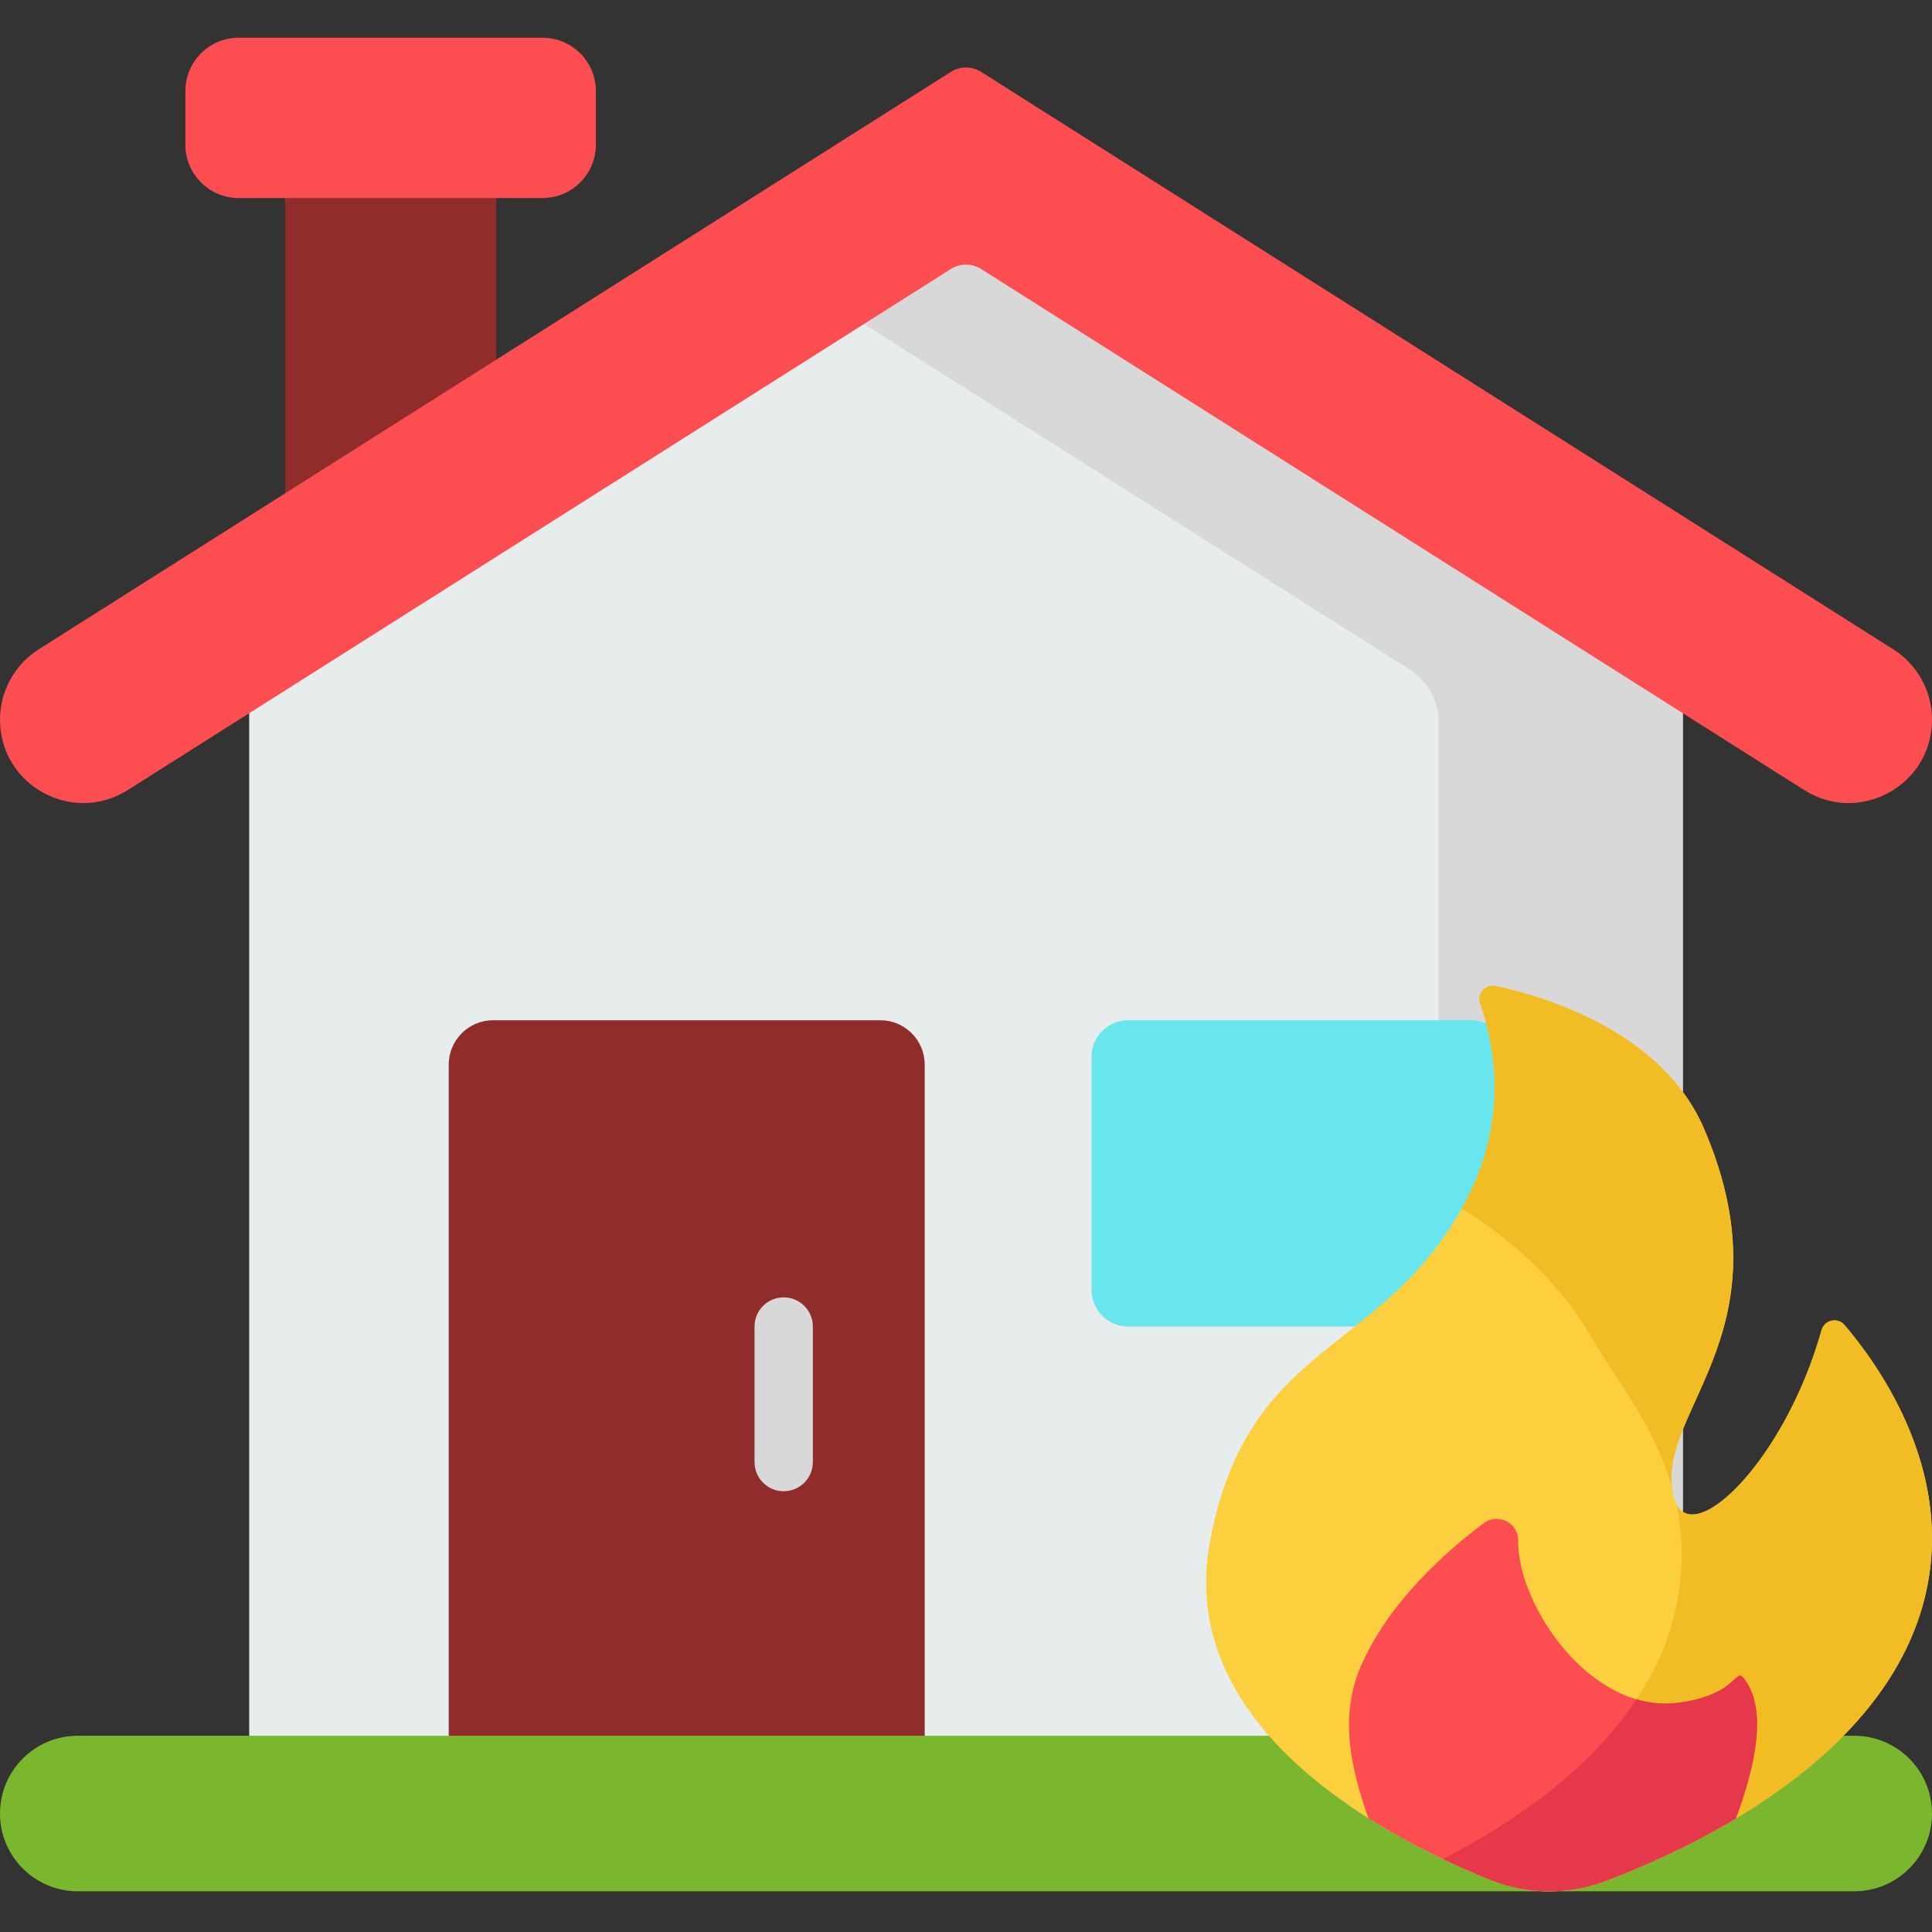 <svg height="512pt" viewBox="0 -10 512 512" width="512pt" xmlns="http://www.w3.org/2000/svg"><rect x="0" y="-10" width="512" height="512" fill="#333333" stroke="none"/><path d="m75.547 29.598h55.941v101.414h-55.941zm0 0" fill="#912c2c"/><path d="m143.777 42.484h-80.52c-7.805 0-14.129-6.328-14.129-14.129v-14.227c0-7.805 6.324-14.129 14.129-14.129h80.52c7.805 0 14.133 6.324 14.133 14.129v14.223c-.004 7.805-6.328 14.133-14.133 14.133zm0 0" fill="#fc4e51"/><path d="m445.961 465.328h-379.922v-310.152l189.961-120.254 189.961 120.254zm0 0" fill="#e7eced"/><path d="m256 34.922-45.863 29.035 163.324 103.391c4.863 3.082 7.809 8.434 7.809 14.191v283.789h64.691v-310.152zm0 0" fill="#d8d8d8"/><path d="m251.992 9.051-241.727 153.023c-6.391 4.047-10.266 11.082-10.266 18.648 0 17.391 19.18 27.949 33.875 18.645l218.117-138.078c2.445-1.551 5.566-1.551 8.016 0l218.117 138.078c14.695 9.305 33.875-1.254 33.875-18.645 0-7.562-3.875-14.602-10.266-18.648l-241.727-153.023c-2.449-1.551-5.566-1.551-8.016 0zm0 0" fill="#fc4e51"/><path d="m245.059 458.527h-126.141v-186.379c0-6.504 5.27-11.773 11.77-11.773h102.598c6.5 0 11.77 5.27 11.77 11.773v186.379zm0 0" fill="#912c2c"/><path d="m389.875 341.539h-90.914c-5.352 0-9.688-4.336-9.688-9.688v-61.789c0-5.352 4.34-9.688 9.688-9.688h90.914c5.352 0 9.688 4.34 9.688 9.688v61.789c0 5.352-4.336 9.688-9.688 9.688zm0 0" fill="#69e6ed"/><path d="m207.684 385.191c-4.27 0-7.727-3.457-7.727-7.723v-35.926c0-4.27 3.461-7.727 7.727-7.727 4.27 0 7.727 3.457 7.727 7.727v35.926c0 4.266-3.457 7.723-7.727 7.723zm0 0" fill="#d8d8d8"/><path d="m491.391 491.211h-470.781c-11.383 0-20.609-9.227-20.609-20.609 0-11.383 9.227-20.609 20.609-20.609h470.781c11.383 0 20.609 9.227 20.609 20.609 0 11.383-9.227 20.609-20.609 20.609zm0 0" fill="#7bb72e"/><path d="m394.898 488.172c9.828 3.957 20.785 4.055 30.688.289 26.555-10.102 78.828-35.535 85.688-81.074 4.578-30.371-13.629-55.902-22.445-66.23-1.844-2.156-5.332-1.383-6.098 1.352-9.828 34.992-34.703 58.715-38.973 44.82-6.832-22.238 31.273-43.359 7.883-98.086-11.004-25.742-41.793-35.043-55.32-37.953-2.691-.578-4.996 2.023-4.074 4.613 3.434 9.684 8.027 30.312-3.855 52.527-22.035 41.188-57.488 36.238-67.691 89.852-9.445 49.625 46.227 78.621 74.199 89.891zm0 0" fill="#fccf3f"/><path d="m451.637 289.242c-11-25.742-41.789-35.043-55.32-37.953-2.688-.578-4.992 2.023-4.07 4.613 3.434 9.684 8.027 30.312-3.855 52.527-.332.621-.672 1.23-1.008 1.832 12.953 8.102 26.207 19.48 35.086 35.359 4.457 7.973 15.422 21.105 20.582 38.277-2.363-21.07 30.773-42.746 8.586-94.656zm0 0" fill="#f2bc25"/><path d="m488.828 341.156c-1.844-2.156-5.332-1.383-6.098 1.352-9.492 33.793-33.016 57.07-38.461 46.105 1.57 7.141 1.863 15.125.641 23.238-5.176 34.375-36.23 57.289-62.566 70.805 4.535 2.164 8.797 4 12.555 5.516 9.828 3.957 20.785 4.055 30.688.289 26.551-10.102 78.824-35.535 85.688-81.074 4.578-30.371-13.629-55.902-22.445-66.23zm0 0" fill="#f2bc25"/><path d="m462.723 435.582c-3.25-4.824-.988 3.359-17.883 5.656-23.035 3.125-42.723-25.629-42.516-42.965.055-4.723-5.32-7.449-9.105-4.621-10 7.469-25.145 20.855-32.531 37.82-5.652 12.977-3.012 26.32 1.957 40.379 11.562 7.309 23.32 12.719 32.254 16.316 9.828 3.961 20.785 4.059 30.688.289 9.336-3.551 21.848-8.996 34.445-16.547 5.422-14.613 8.008-28.441 2.691-36.328zm0 0" fill="#fc4e51"/><path d="m460.031 471.914c5.422-14.617 8.008-28.445 2.691-36.336-3.25-4.82-.988 3.363-17.883 5.656-3.832.523-7.57.145-11.141-.902-12.602 19.074-33.105 32.957-51.352 42.324.086.039.172.082.262.121 2.09.996 4.121 1.918 6.07 2.773.137.059.277.121.414.184.93.402 1.84.793 2.727 1.168.152.062.301.125.453.188.891.371 1.766.73 2.609 1.07.004.004.012.004.016.008 9.832 3.961 20.785 4.059 30.688.289 9.336-3.551 21.844-8.996 34.445-16.543zm0 0" fill="#e5394b"/></svg>